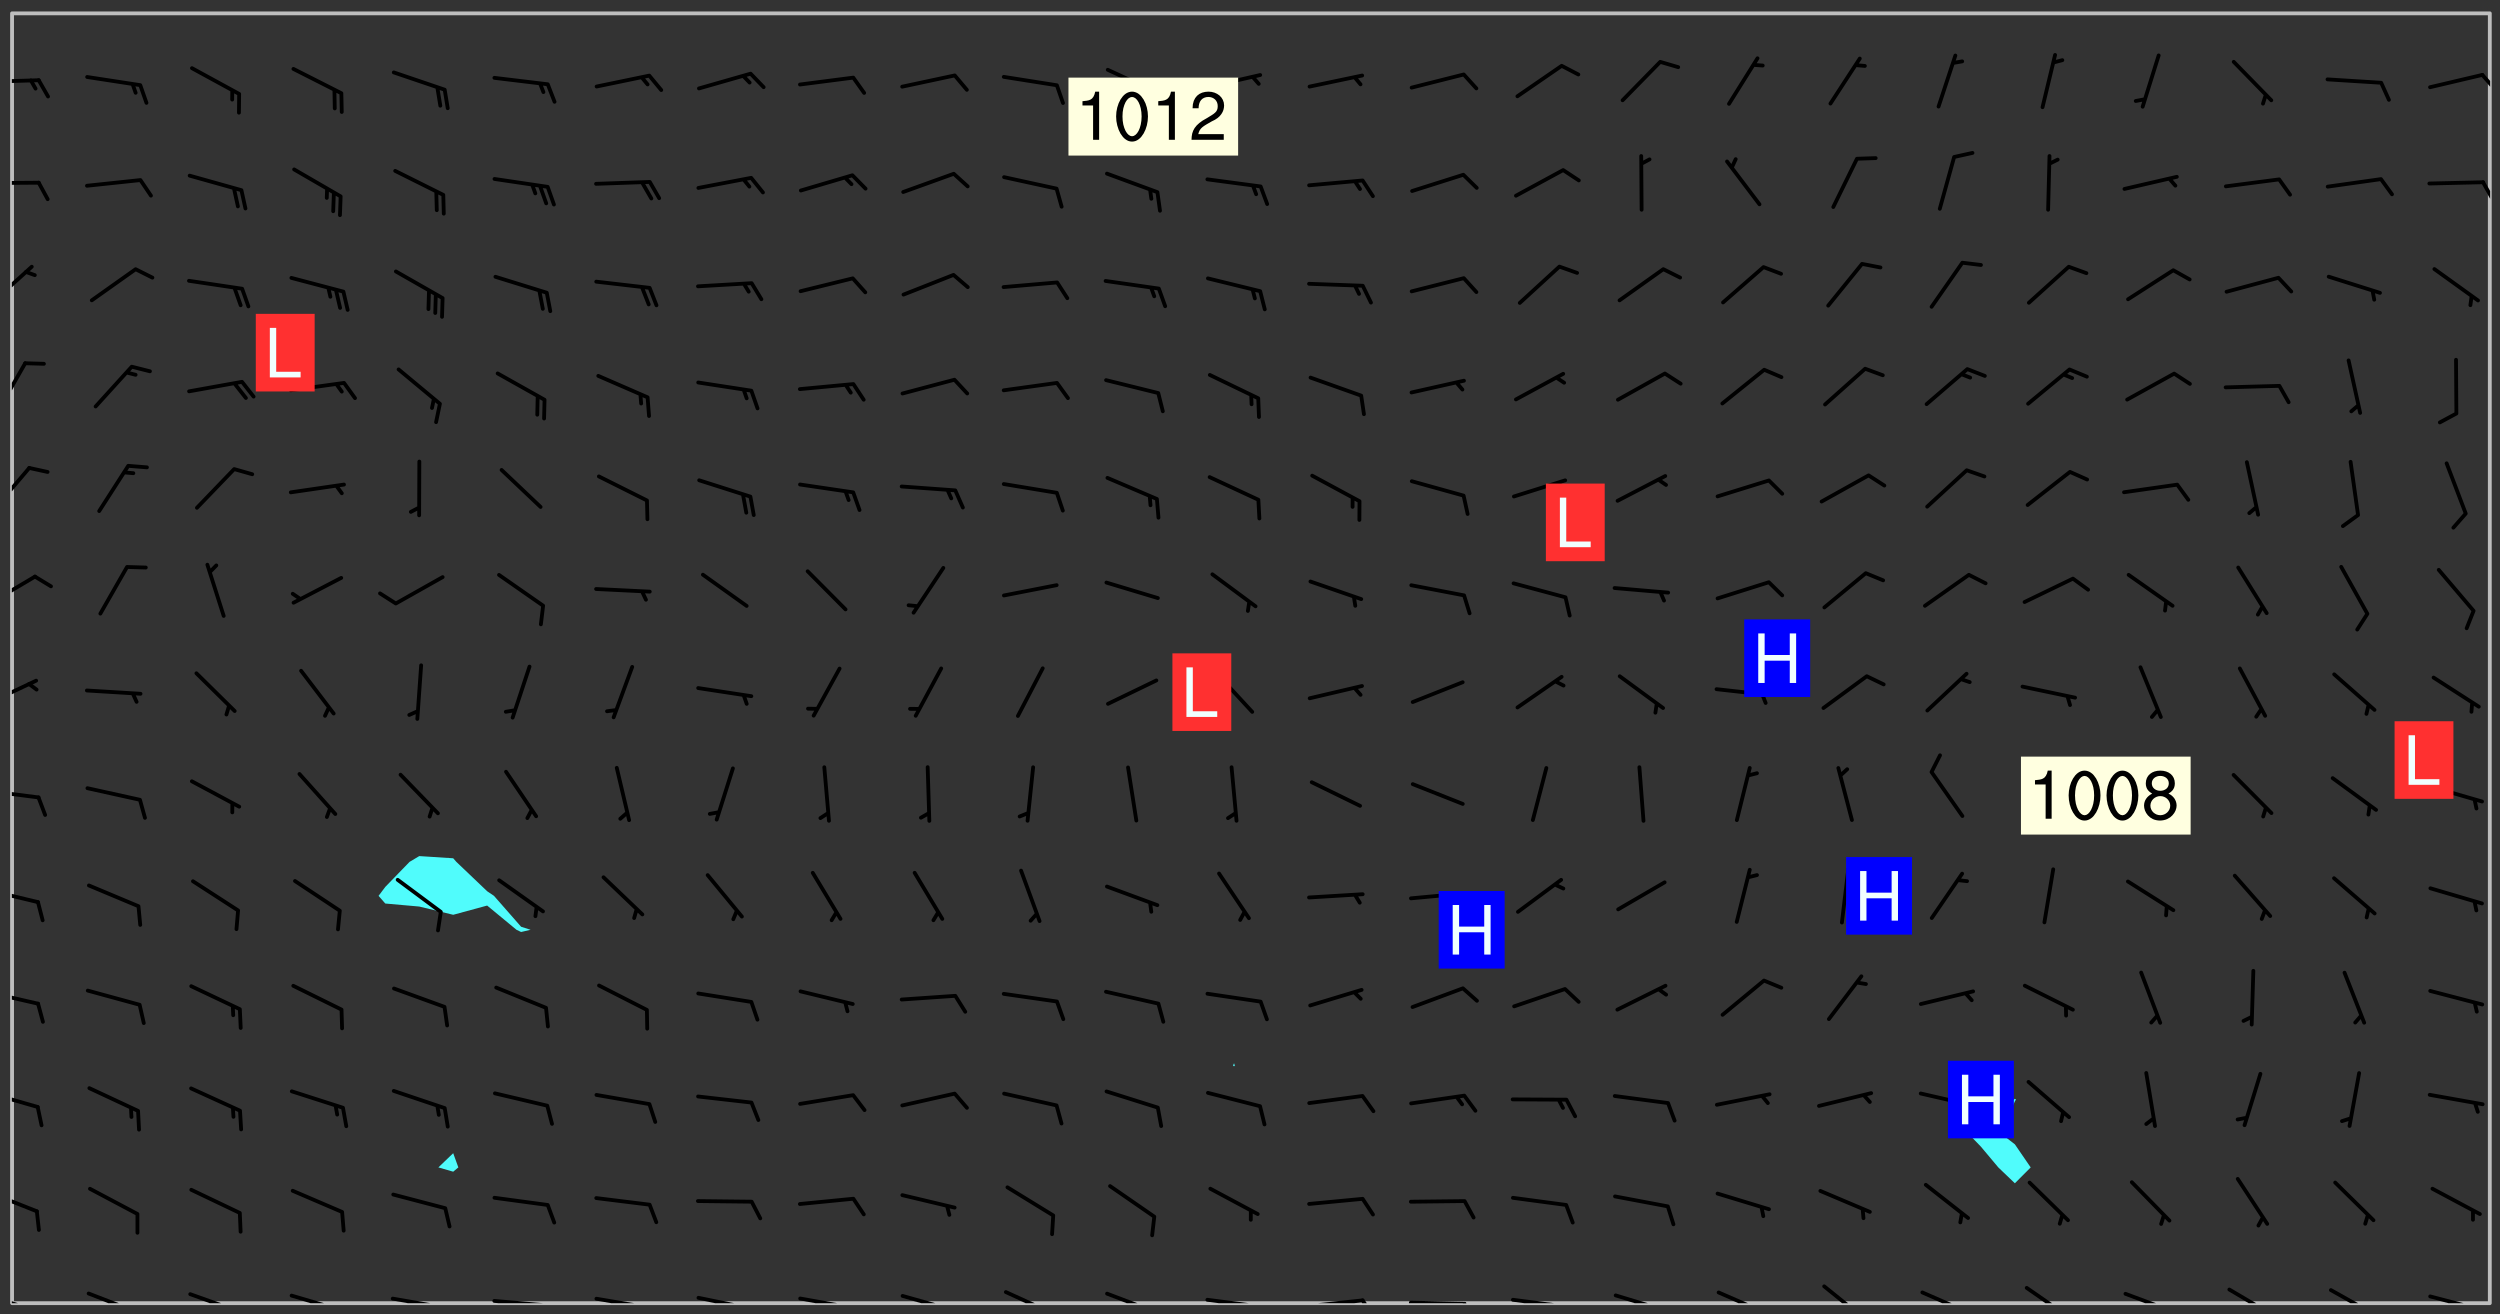 <svg xmlns="http://www.w3.org/2000/svg" role="img" xmlns:xlink="http://www.w3.org/1999/xlink" viewBox="142.45 309.95 326.84 171.84"><rect x="142.45" y="309.95" width="326.84" height="171.84" fill="#333333" stroke="none"/><defs><clipPath id="a"><path d="M144 311.672h1v168.656h-1zm0 0"/></clipPath><clipPath id="b"><path d="M144 311.672h324v168.656H144zm0 0"/></clipPath><clipPath id="c"><path d="M467 311.672h1v168.656h-1zm0 0"/></clipPath><clipPath id="d"><path d="M144 479h4v1.328h-4zm0 0"/></clipPath><clipPath id="e"><path d="M146 480h1v.328h-1zm0 0"/></clipPath><clipPath id="f"><path d="M153 478h8v2.328h-8zm0 0"/></clipPath><clipPath id="g"><path d="M159 480h2v.328h-2zm0 0"/></clipPath><clipPath id="h"><path d="M167 478h8v2.328h-8zm0 0"/></clipPath><clipPath id="i"><path d="M180 479h8v1.328h-8zm0 0"/></clipPath><clipPath id="j"><path d="M193 479h8v1.328h-8zm0 0"/></clipPath><clipPath id="k"><path d="M200 480h2v.328h-2zm0 0"/></clipPath><clipPath id="l"><path d="M206 479h9v1.328h-9zm0 0"/></clipPath><clipPath id="m"><path d="M213 480h3v.328h-3zm0 0"/></clipPath><clipPath id="n"><path d="M220 479h8v1.328h-8zm0 0"/></clipPath><clipPath id="o"><path d="M227 480h2v.328h-2zm0 0"/></clipPath><clipPath id="p"><path d="M233 479h8v1.328h-8zm0 0"/></clipPath><clipPath id="q"><path d="M240 480h2v.328h-2zm0 0"/></clipPath><clipPath id="r"><path d="M246 479h9v1.328h-9zm0 0"/></clipPath><clipPath id="s"><path d="M252 480h2v.328h-2zm0 0"/></clipPath><clipPath id="t"><path d="M260 479h8v1.328h-8zm0 0"/></clipPath><clipPath id="u"><path d="M265 480h2v.328h-2zm0 0"/></clipPath><clipPath id="v"><path d="M273 478h8v2.328h-8zm0 0"/></clipPath><clipPath id="w"><path d="M286 478h8v2.328h-8zm0 0"/></clipPath><clipPath id="x"><path d="M292 480h2v.328h-2zm0 0"/></clipPath><clipPath id="y"><path d="M300 479h8v1.328h-8zm0 0"/></clipPath><clipPath id="z"><path d="M307 480h2v.328h-2zm0 0"/></clipPath><clipPath id="A"><path d="M313 479h8v1.328h-8zm0 0"/></clipPath><clipPath id="B"><path d="M320 479h3v1.328h-3zm0 0"/></clipPath><clipPath id="C"><path d="M326 480h9v.328h-9zm0 0"/></clipPath><clipPath id="D"><path d="M333 480h3v.328h-3zm0 0"/></clipPath><clipPath id="E"><path d="M339 479h9v1.328h-9zm0 0"/></clipPath><clipPath id="F"><path d="M346 480h3v.328h-3zm0 0"/></clipPath><clipPath id="G"><path d="M353 479h8v1.328h-8zm0 0"/></clipPath><clipPath id="H"><path d="M366 478h8v2.328h-8zm0 0"/></clipPath><clipPath id="I"><path d="M380 477h7v3.328h-7zm0 0"/></clipPath><clipPath id="J"><path d="M393 478h8v2.328h-8zm0 0"/></clipPath><clipPath id="K"><path d="M407 478h7v2.328h-7zm0 0"/></clipPath><clipPath id="L"><path d="M420 478h8v2.328h-8zm0 0"/></clipPath><clipPath id="M"><path d="M425 480h2v.328h-2zm0 0"/></clipPath><clipPath id="N"><path d="M433 478h8v2.328h-8zm0 0"/></clipPath><clipPath id="O"><path d="M446 478h8v2.328h-8zm0 0"/></clipPath><clipPath id="P"><path d="M459 479h9v1.328h-9zm0 0"/></clipPath><clipPath id="Q"><path d="M465 480h2v.328h-2zm0 0"/></clipPath><clipPath id="R"><path d="M144 465h4v4h-4zm0 0"/></clipPath><clipPath id="S"><path d="M144 452h4v3h-4zm0 0"/></clipPath><clipPath id="T"><path d="M144 439h4v3h-4zm0 0"/></clipPath><clipPath id="U"><path d="M144 425h4v4h-4zm0 0"/></clipPath><clipPath id="V"><path d="M144 413h4v2h-4zm0 0"/></clipPath><clipPath id="W"><path d="M144 398h4v5h-4zm0 0"/></clipPath><clipPath id="X"><path d="M144 385h4v5h-4zm0 0"/></clipPath><clipPath id="Y"><path d="M144 370h3v7h-3zm0 0"/></clipPath><clipPath id="Z"><path d="M144 357h2v7h-2zm0 0"/></clipPath><clipPath id="aa"><path d="M144 344h3v6h-3zm0 0"/></clipPath><clipPath id="ab"><path d="M144 333h4v2h-4zm0 0"/></clipPath><clipPath id="ac"><path d="M466 333h2v4h-2zm0 0"/></clipPath><clipPath id="ad"><path d="M144 320h4v1h-4zm0 0"/></clipPath><clipPath id="ae"><path d="M466 319h2v3h-2zm0 0"/></clipPath><g id="af" clip-path="url(#clip1)"><path fill="#fff" fill-opacity="0" fill-rule="evenodd" d="M0 0h1000v1000H0zm0 0"/><path fill="#d3d3d3" fill-opacity="0" fill-rule="evenodd" d="M162.152 355.867l-.234.293.059.234.117.172.176.234.293.348.113.059.117-.172.059-.234.176-.176.465-.176h.699l.234.293.289.816.059.176.176.23.352.234.699.699.172.176.234.348.234.41.289.582.41.465.23.234.234.176.117.23.176.293.172 1.164v.234l.059.289.059.117.117.117.348.41.117.172.176.176.176.234.117.172.172.352.059.234.234.406.234-.059-.176.176-.059.93h-.582l-.234-.113-.348.113-.117.117-.059.293-.059.176-.117.172-.465.293-.059.234-.059.113v.645l.059.172v.41l.059.059v.406l.059.406.117.176.059.059.23.641-.059.293v.699l-.059.582v.234l-.059.23-.055.352v1.922l.055.117h.426l-.367.117-.023.352.891 1.168 1.742.539 1.34.359v.539l.09.809.535.715 1.52.27.891-.086.09 1.164.535.18 1.16-.18 2.055-.984 1.16-.363 1.879-.176 1.695-.18-.18.719-1.516.086-1.25.09-.805.27-1.074.809.27.719.535.898-.18.625-.266.809.266 1.078.625.898.805.18 1.25-.18-.266.723.098.504.055.293v.172l.059.293v.406l.176.117.352.117h.406l.293-.176.113-.117.059-.117.117-.23.059-.176.352-.465.23-.176.176-.059.176.059.059.176.117.988.055.469.059.172.117.234.176.059.816.059h.289l.117.234.059.406.059.352v1.105l.117.293.117.348.289.699.176.352.582.754.352.176.172.059.469.234.641.465.348.234.293.176.293.055.23.062.816.348.293.176.113.172.352.352.117.176.523.641v.289l.059.352v.348l.059.352.059.289.117.059.172.059h.176l.582.234.176.117.176.289.176.234.113.234.293.23.117.117v.41l.059.055.289.234.234.117.059.117.117.172.059.117.23.234.059.176.234.059.117.059-.117.113-.059.117v.117l-.117.293-.117.289v.582l.176.117.117.059.059.117.117.117.113.059.176.348.059.352.059.406v.176l-.059.176-.117.699v.172l.117.176.293.293h.406l.176.117.117.172.117.293v.234h-.527l-.23-.234h-.234l-.176.059-.059.699.059.348.117.176.176.41.117.23.289.469.176.055h.523l.234.059.758.641.059.293v.234l.059.059.23.348v.352l-.117.172v.293l.293.289.293.176.172.059.293.176.293.117.582.406.289.234.293.176.219.16.016.012.23.176.641.523.176.234.117.176.176.176.113.172v.641l.117.176.469.117.582.117.234.059.23.113.293.117.113.059.586.352.289.172.176.062.176.055.176.059.699.352.289.176.234.055.289.176.234.117.641.406.293.117.172.059.234.059.41.059.23.059.234.117.059.172-.41.176.469.059.059.293.113.234.176.055.234.059.176.059.406.117.641.234.117.172.059.234v.176l-.059.117-.059.406.234.234.117.059.348.117.641.23.176.117.289.117.176.176.234.465.582 1.105.176.176.348.176.176.117.352.117 1.047.523.234.059.465.113.293.059.465.176.758.582.234.234.348.465.176.176.289.234.816.699.293.176.289.289.293.176.293.289.695.641.176.176.293.234.289.234.469.289.641.582.348.234.234.293.348.348.352.465.934.992.348.406.117.176.234.059.113.117.645.176.23.113.234.059.293.176.23.117.934.699.406.406.234.176.406.176.234.117.816.348.348.234.234.117.293.289.23.117.758.352.352.172.23.059.293.117.234.059.871.176h.816l.469.23.172.059.875.699.465.117.293.059.176.059.23.059.469.059.348.059.352.059.406.059h.293l.172.059v.23l.176.176h.293l.348.059.352.059.699.117h.641l.465-.234.293-.176.172-.117.41-.172.289-.176.934-.465.469-.293.523-.293.465-.172.465-.176 1.051-.465.289-.117.41-.117.289-.117.527-.176 1.516-.699.582-.348.289-.059.293-.059.348-.117.875-.23.352-.117h.113l.234-.059.875-.234.234-.059h.812l.352-.059.816-.117.172-.059.352-.055.293-.059.23-.059.816-.176.176-.059h.348l.234-.059.465-.117.758-.172.234-.059h.348l.41-.117.289-.059 1.285-.059h.289l.41-.059.23-.059h.176l.875-.117h.406l.41-.117h.348l.352-.113.871-.059h1.75l1.047.289.41.117.289.117.352.117.289.117 1.051.172.289.059h.293l.293.059.172.059.41.059.172.059.117.059h.117l.117.059.352.059h.113l.41.066 1.922.395 1.926.395 1.52.449 1.695.719 2.145.805 1.605-.719 1.43-.805 1.16-1.078 1.25-.449 3.035-.719 1.875-.359 2.145-1.348 2.234-1.254 2.5-1.258 1.695-.449 1.785-.18 1.16-.27.625.539 1.34-.27.715-.988.984-1.344.445-.18.805-.359 1.875-.539 1.785-.449 1.25-.27 1.16-.09 1.699-.09 1.961-.27 1.25-.09h.539l.625-.09h.891l2.145-.18 2.41-.18 2.59-.09 1.695.18 1.609.09 1.43.359 1.16.719 1.875.988 1.16 1.527.266.715.629.09.355.898.535.539.535 1.527 1.074.359h.535l-.805.535.09 1.707.715 2.695.891.805.895.988.715 1.258 1.785.539 1.52-.18.355 1.344 1.609-.805.98-.539.27.27.316-.215.219-.145.801.449.449-.359h.355l.535-.27.539-.719.535-.27.625-.988 1.16.449.84.371 1.395.617 1.695-.18h1.605l1.785.09.18-1.707.535-1.344.805.27.492.848.402.406-.09.539v.359l.715.449.711-.27h1.43l.359.988.445 1.258.715 1.344 1.25.629 1.695.629.715-.18.18-.539.98-.09.449.359.086 1.258-.266.629-.535.18v.539l.715.984.266.539.984.988.801 1.078-.266.359-.09.898-.625 2.332-.355 2.066-.09 1.793-.18.719-.09.539v1.438l-.98 1.883-.359 1.707-.535.898-.805 1.168-.266.539 2.055 1.254.086.359-.355.539-.09-.18v.809l.09 1.438-.445.715-1.074.094-.266.715.535.898.805.719 1.16.809 1.34.27.445.359-.355.449-1.789-.09-1.25-.449-.715-.719-.625-.09-.176 3.59-.188 1.309h89.359V311.703h-55.27v49.082l.762.125 3.289.543 2.023 2.836v2.754l2.352.332 2.348.332h4.051l-1.379 4.16-2.023.707-2.023.703-.543.344-2.594 1.617-.188.117-2.023-2.078-.73-2.742-2.672-2.078-1.375-3.5-.066-.082-1.957-2.672 2.75-1.418v-49.082H294.422v91.414l.117.031.133.012.074.074.105.047.09.059.086.059.09.059.297.297.059.09.031.117.027.117.016.137-.031.117-.059.09-.059.086-.043.105-.047.102-.027.121v.145l.176.27.148.148.074.086.074.074.043.105.062.09.059.086.043.105.059.09.047.102.043.105.059.086.117.18.074.074.062.086.059.09.043.105.059.09.059.086.062.09.059.09.043.102.117.18.074.074.059.086.074.074.09.059.105.047h.148l.133-.016.133.016.102-.047.074-.074.047-.102-.016-.133v-.148l-.047-.105-.027-.117-.047-.102-.027-.121-.043-.102-.062-.09-.043-.102-.043-.105-.031-.117-.016-.133-.012-.137.086-.059.059-.086.121-.031.043.105.016.133v.117l.059.102.059.09.09.059.148.148.059.09.043.105-.012.102.086.059.105.047.086.059.09.059.074.074-.117.027-.105.047-.086.059-.074.074-.059.09-.062.086-.027.121-.047.102-.043.105-.031.117-.012.133-.016.133v.148l.027.117.047.105.043.102.059.09.074.074.09.059.074.074.09.059.059.09.043.105.047.102.117.031.133.016h.148l.117-.031.105.043.043.105.047.102.027.121L299.5 410l.027.117.031.121.027.117.105.043.102.047.133-.016.148.148.062.086.074.074.07.074.09.062.105.043.102.043.117.031.137.016.117-.031.074-.074.027-.117-.012-.133-.031-.121-.027-.117.043-.105h.117l.09.062.117.027h.148l.133.016h.148l.133.016.133-.016h.148l.133-.016.133-.012.137.012.117-.027.133-.016.191-.059-.059.176-.016.133-.027.121-.016.133-.059.086-.133.016-.105.047-.105.043-.117.031-.117.027-.266.031h-.148l-.133.016-.074.074.059.086.148.148.117.18.074.07.09.062.09.059.086.059.09.059.102.043.105.062.105.043.086.059.105.047.102.043.18.117.059.09-.043.102-.047.105.016.133.223.223.059.09.043.102.031.121.043.102.016.133.031.117.012.137.031.117.148.148.102.043.105.043.117.031.133.016.137.016h.117l.117-.031.09-.059.043-.105.047-.102.043-.105.031-.117.012-.133v-.148l-.012-.133-.016-.133-.031-.117-.043-.105-.047-.105-.043-.102-.043-.105-.016-.133.016-.133.027-.117.031-.117.027-.121.047-.102.09-.059.086-.062.074-.074.09-.059.223-.223.059-.086.074-.074.117-.18.059-.086v-.148l-.074-.074-.102-.047-.105-.043-.102-.043-.059-.09-.047-.105-.027-.117.09-.059.117-.031.102-.043.18-.117.148-.148.012-.133-.012-.105-.09-.059-.133.016h-.148l-.133.016-.133-.016-.121-.031-.086-.059-.074-.074-.059-.09-.062-.086-.117-.18-.059-.086.031-.121.086-.059.121-.031.059-.086v-.121l-.031-.117-.059-.09-.059-.086-.047-.105-.027-.117-.016-.133.059-.09.074-.074.09-.059.117-.18.074-.074.059-.086.148-.148.121-.031.133-.016.133.016.074.074.043.105.016.133-.031.117-.117.031-.133.012-.148.148-.043.105-.047.102-.027.121-.031.117v.148l.031.117.043.105.059.09.074.07.074.074.117.031.121.027.117-.027.133-.016h.117l.09.059.074.074.047.105.059.086.102.047.133.016.105.043.086.059-.012.105-.074.074-.18.117-.059.09-.09.059-.07.074-.074.074-.062.09-.027.117-.016.133.016.133-.016.133v.148l.016.133.027.117.031.121.074.074.09.059.086.059.09.059.117.031v.086l-.102.047-.09.059-.266.031-.117.027h-.148l-.105.043-.102.047-.059.09-.062.234-.012.133-.031.121-.016.133v.293l-.012.133.012.137.016.133.133.016.133.012.121.031.086.059.074.074.047.105.043.102.016.133v.445l-.016.133v.445l.031.266.027.117.016.133.031.117.086.211.031.266v.148l-.031.117-.027.117-.031.121-.027.117-.031.117-.031.121-.012.133-.016.133.09.059.117-.031.102.016.047.105-.031.266v.441l-.043.105-.047.105-.043.102-.043.105-.059.086-.031.121-.043.117-.031.117-.016.133.016.133.059.09.105.047.086.059.059.086-.012.137-.031.117-.043.102v.445l-.016.133v.148l-.031.117-.043.105-.027.117-.047.105-.043.102-.031.121-.027.117-.031.133-.031.117-.027.117-.043.105-.031.117-.031.121-.012.133-.016.133v.297l.027.117v.148l.047.398.027.117.059.09.121.031h.148l.133-.016.059.09v.117l-.059.09-.09.059-.102.043-.105.047-.09.059-.086.059-.137.016-.117-.031-.133-.016-.102.047-.062.086-.012.137-.016.133-.031.117-.027.117-.016.133-.031.121v.297l.016.133.031.117v.148l.012.133v.148l-.027.117-.047.102-.027.121-.031.117-.059.09-.074.074-.102.043-.105.047-.117.027-.121.031-.102-.047.059-.086.105-.047.027-.117.031-.117.027-.121.031-.117v-.148l.016-.133-.031-.117-.043-.105-.105.016-.074.074-.102.043-.09.062-.074.074-.043.102-.016.133-.031.117L304.25 426l-.031.117-.027.117-.031.121-.027.117-.031.117-.043.105-.09.059h-.09l-.117-.031-.031-.086.016-.137-.031-.117v-.148l-.012-.133v-.148l-.062-.234-.027-.121-.043-.102-.047-.105-.059-.086-.059-.09-.043-.105-.062-.086-.148-.148-.07-.074-.105-.047-.105-.043-.102-.043-.297-.297-.09-.074-.086-.059-.105-.043-.09-.062-.086-.059-.105-.043-.09-.059-.086-.062-.074-.07-.105-.047-.086-.059-.105-.043-.09-.062-.102-.043-.105-.043-.086-.059-.105-.047-.105-.043-.102-.047-.09-.059-.102-.043-.105-.043-.09-.062-.117-.027-.133-.016-.133.016H299.75l-.133.016-.117-.031-.09-.059-.074-.074-.09-.059-.102-.047h-.148l-.121-.027-.102-.043-.074-.074-.117-.18-.09-.059-.102-.043-.09-.062-.105-.043-.09-.059-.086-.059-.105-.047-.059-.086-.059-.09-.043-.105-.047-.102-.074-.074-.086-.059-.074-.074-.09-.059-.223-.223-.043-.105-.031-.266.105-.043h.145l.105.043.074.074.09.059.086.059.105.047.09.059.148.148.07.074.148.148.062.086.074.074.086.059.074.074.09.062.09.059.086.059.27.176.102.047.105.043.102.043.047-.074.059-.086.074-.074.07-.074.105.043.074.074.059.09.043.102.047.105.043.105.121.027.117-.027.074-.09.043-.105.059-.09.074-.074.105-.043.117-.027.133.012.09.059.148.148.059.09.043.105.047.102.043.105.043.102.105.047.105.043.133.016.086-.059.059-.09.074-.074.105-.043.117.027.105.047.102.043.105.043.102.047.18.117v.117l-.016.133.016.133.016.137.059.086.102.047.121.027.117.031h.148l.117-.031.059-.09.18-.117.059-.09.074-.074.059-.086.117-.18.18-.117.117.031.09.059.043.074-.016.133v.117l.09.059h.148l.133-.016.133-.012.266-.031.105-.043.117-.031.121-.027.074-.074.07-.074.062-.09-.016-.105-.047-.102-.102-.043-.105-.016-.117.027-.266.031h-.148l-.074-.074-.09-.059-.117-.031-.117-.027-.133-.016h-.148l-.133.016h-.297l-.105-.047-.148-.148-.043-.102-.059-.09.223-.223.086-.059.105-.043.117-.031.133-.016.133.016.137.016.102.043.133-.012.09-.062.102-.043.062-.09-.047-.102-.09-.059-.117-.031-.102-.043-.059-.09-.062-.09v-.117l.016-.133.105-.047.074-.07v-.121l-.09-.059-.031-.117.09-.059.074-.074.043-.105.059-.09.047-.102.016-.133v-.148l-.047-.105-.043-.102-.09-.059-.133-.016-.102-.043-.137-.016-.117-.031h-.445l-.133-.016-.133-.012-.133-.016-.117-.031h-.148l-.133-.016-.133-.012-.266-.031-.121-.043-.086-.059-.074-.074v-.148l.012-.133.105-.047.102-.043.133-.016h.152l.133-.016h.293l.121.031.102.043.09.059.234.062.121-.047.09-.059.102-.043.133-.016.105.043.102.047.133.012.121-.027h.145l.121-.031.117-.027.105-.047.074-.074.086-.059.148-.148.059-.086.047-.105.027-.117.016-.105-.102-.043-.09-.059-.117-.031-.105-.043-.09-.062-.074-.086-.074-.074-.102-.043-.105-.047-.102-.043-.059-.09-.047-.102-.086-.211-.062-.086-.059-.09-.074-.074-.086-.059h-.27l-.117.031-.09.059-.102.043-.133.016-.105-.016-.027-.117-.062-.09-.117-.031-.102-.043-.148-.148-.031-.117-.016-.105.074-.074.18-.117.117-.027.117-.031.137.016.102.043.105.043.102.047.105.043.117.031.133.016.117.027.133.016.105-.016.09-.059-.074-.074-.105-.043-.074-.074-.074-.09-.148-.148-.086-.059-.09-.059-.074-.074-.09-.059-.102-.047-.121-.027-.102-.047-.105-.043-.117-.031-.102-.043-.121-.031h-.148l-.117.031-.105.043-.086.062-.18.117-.086.059-.09.059-.105.047-.086.059-.105.043-.102.043-.105.047-.074.074-.059.09-.059.086-.047.105-.059.086-.074.074-.133-.012-.117-.031h-.117l-.074.074-.09.059-.074.074-.09.059-.086.059-.105.047-.102.043-.137.016-.102-.043-.148-.148-.105-.047h-.086l-.105.047-.102.043-.121.031-.117-.031-.074-.074v-.117l.031-.121.074-.07.059-.09.074-.074.117-.031.105-.043h.293l.133-.016.137-.016.102-.043.09-.059.102-.047.09-.059.133-.012.09.059.133.012.09-.059.086-.059.105-.043.09-.059.086-.062.09-.059.148-.148.059-.086.059-.09.105-.043.133-.016.117.027.121.031.059-.059.059-.09.031-.266.027-.117.105.012.133.016.102-.043.09-.059.059-.09.074-.074.059-.09.047-.102.012-.133-.012-.133-.047-.105-.148-.148-.059-.09-.059-.086-.043-.105v-.445l.016-.133v-.148l.012-.133-.059-.059-.09.059-.102-.043-.18-.117-.086-.059-.062-.09-.059-.09-.074-.074-.086-.059-.121.031-.102.012-.105.047-.086.059-.105.043-.148.148-.09.059-.086.059-.09.062-.105.043-.133.016v-.121l.105-.043.117-.031.074-.07.043-.105v-.148l-.027-.117-.148-.148-.133-.016h-.148l-.117.031-.105.043-.102.043-.09.062-.117.027-.074-.074.012-.133-.043-.102-.043-.105-.09-.059-.117.027-.121.031-.117.031-.102.043-.121.031-.102.043-.105.043-.09.059-.102.016v-.117l.016-.133-.059-.09-.074.043-.148.148-.059.09-.074.074-.047.105-.043.102-.074.074-.059.09-.074.074-.059.086-.074.074-.09.062-.074.07-.074.074-.102.016-.133.016-.105-.043v-.121l.148-.148.043-.102.059-.09.047-.102.043-.105.059-.09.031-.117.043-.102.031-.121.027-.117.047-.105.043-.102.043-.105.074-.07.09-.062.09-.059.102-.043h.297l.266-.031.105-.043-.074-.074-.117-.031-.105-.043-.09-.059-.102-.047-.09-.059-.102-.043-.105-.043-.09-.062-.086-.059-.105-.043-.102-.043-.121-.031-.117-.031-.102-.043L297.5 410.25l-.102-.043-.09-.059-.043-.105-.016-.133.102-.043.133-.016.137.016.133-.016.102-.043.059-.09.016-.105-.09-.059-.074-.074-.102-.043-.09-.059-.148-.148-.043-.105-.016-.133v-.293l-.059-.09-.09-.059-.074-.074-.043-.105-.031-.117-.059-.09-.074-.074-.117-.027-.074-.074-.09-.059-.09-.062-.086-.059-.074-.074-.059-.086-.047-.105-.086-.059-.148-.148-.195-.059-.133.016-.102.043-.074.074-.047.102-.043.105-.059.09-.059.086-.297.297-.09.059h-.086l-.062-.086-.043-.105.031-.117.059-.09.027-.117-.012-.133-.09-.062-.105.047-.117.027-.117.031-.27.176-.102.047-.117.027-.105.047-.09.059-.102.043-.059-.086-.047-.105.016-.133.047-.105.07-.074.074-.07.059-.09v-.148l-.043-.105h-.238l-.102.047-.031.117-.027.117-.031.121-.074.043-.133.016-.074-.047-.043-.102-.043-.105-.047-.102-.043-.105-.121.031-.102.043-.133.016-.117.031-.105.043-.09.059-.102.047-.121.027-.133.016-.102-.043-.059-.09-.047-.105-.043-.102-.043-.105v-.117l.059-.09.086-.059.18-.117.102-.047.105-.043.105-.059.102-.043.09-.062.102-.043.105-.059.102-.047.09-.059.105-.043.102-.043.09-.062.102-.043.137-.016.117.031.102.043.121.031.102.043.105.047.102.043.105.043.102.047.105.043.102.043.105.047.086.059.105.043.117.031.105.043.102.047.09.059.105.043.102.043.105.047.117.027.102.047.121.027h.148l.086-.059.016-.102.059-.09-.027-.117-.074-.074-.117-.18-.074-.074-.09-.074-.18-.117-.086-.059-.105-.043-.102-.047-.27-.176-.059-.09-.074-.074-.059-.09-.043-.102-.031-.117-.016-.137v-.562l-.012-.133-.016-.133-.031-.117-.016-.133-.012-.133-.031-.121-.223-.223-.059-.086-.016-.105.031-.117.133-.016v-91.414H172.992v1.453l-.059.234-.352 1.051-.172.523-.117.348-.176.41-.117.172-.234.293-.23.059h-.352l-.117.059-.23.406v.293l.117.176.23.23.117.234.641.758.293.465.176.234.23.352.234.348.641.816.176.465.172.41.117.695.176.469.117 1.398.059.465v.875l.117 1.047v4.781l-.059.465-.352 1.281-.176.523-.113.41-.352.93L172.934 336l-.234.582-.117.176-.172.348-.176.406-.352.816-.059.293-.113.293-.117.289-.059.176-.117.875-.059.406-.059.117-.059.176-.059.172-.23.527-.117.172v.234l-.117.234-.059.172-.176.586v.289l-.059.176v.293l-.059.113-.059.527v.172l-.055.234v2.621l-.176.816-.117.176-.176.234-.117.172-.113.234-.586.934-.23.289-.293.465-.176.234-.289.352-.352.699-.113.23-.176.41-.176.23-.406.527-.816.699-.293.172-.289.234-.176.117-.176.176-.523.406-.527.176-.172.176-.234.055-.641.176h-.758m12.211 31.023l-1.074.449.359.895 1.25-.715.445-.539-.98-.09"/><path fill="#d3d3d3" fill-opacity="0" fill-rule="evenodd" d="M201.508 416.598h-.895l.449.629.98.359.805-.09.445-.988-.176.09-.715-.355-.895.355m154.621 59.07l-.059-.523v-.293l.113-.293.059-.23.469-.469h.113l.117-.113.117-.059h.176l.234-.059h.348l.234.059.117.059.23.172.059.176.117.582v.293l-.117.176-.172.289-.176.176-.527.523-.23.234-.117.059h-.176l-.117-.059-.406-.293-.176-.117-.117-.059-.059-.113-.055-.117m6.641-10.957l-.059-.172v-1.109l.059-.172.176-.059.172-.059h.176l.234-.059.117.059.059.699-.059.172-.117.176-.117.059-.234.523-.113.059h-.234l-.059-.117m9.613-14.391l-.117-.176v-.699l.293-.875.117-.172.176-.352.113-.23.117-.293.352-.758.117-.23.172-.234h.176l.117-.059h.641l.117.059.234.234.172.113.352.293.117.117.113.176v.113l.117.059.117.117v.699l-.059.176v.23l-.059.176-.348 1.051-.117.23-.117.234-.117.059-.23.234-.641.289h-.875l-.41-.117-.641-.465"/><path fill="none" stroke="#bebebe" stroke-linecap="round" stroke-linejoin="round" stroke-miterlimit="10" stroke-width=".5" d="M467.957 311.695H144.027v168.625h323.93v-168.625"/><g clip-path="url(#a)"><path fill="#fff" fill-opacity="0" fill-rule="evenodd" d="M144 475.891v4.438h.004H144V311.672h.004H144v164.219"/></g><g clip-path="url(#b)"><path fill="#fff" fill-opacity="0" fill-rule="evenodd" d="M144.004 480.328V311.672h53.258v110.199l-1.27.758-3.172 3.273-.879 1.168.879 1.004 4.441.395 4.438 1.078v31.168l-1.938 1.859 1.938.559.672-.559-.672-1.859v-31.168l4.438-1.207 3.836 3.168.602.289 1.242-.289-1.242-.398-3.543-4.039-.895-.605-4.023-3.836-.414-.473-4.438-.285V311.672h106.52v137.285l-.125.305.125.102.102-.102-.102-.305V311.672h102.082v141.926l-.102.102-4.336 2.785-1.668 1.652 1.668 1.727 2.273 2.711 2.164 2.074 2.07-2.074-2.07-3.02-1.832-1.418 1.832-4.203.141-.234-.141-.102V311.672h62.133v168.656H144.004"/></g><path fill="#50fcfc" fill-rule="evenodd" d="M192.82 428.074l-.879-1.004.879-1.168 3.172-3.273 1.27-.758 4.438.285.414.473 4.023 3.836.895.605 3.543 4.039 1.242.398-1.242.289-.602-.289-3.836-3.168-4.438 1.207-4.438-1.078-4.441-.395m8.879 35.059l-1.938-.559 1.938-1.859.672 1.859-.672.559m102.082-13.77l-.125-.102.125-.305.102.305-.102.102m97.645 10.5l-1.668-1.727 1.668-1.652 4.336-2.785.102-.102.141.102-.141.234-1.832 4.203 1.832 1.418 2.07 3.02-2.07 2.074-2.164-2.074-2.273-2.711"/><g clip-path="url(#c)"><path fill="#fff" fill-opacity="0" fill-rule="evenodd" d="M467.996 480.328H468V311.672h-.004H468v168.656h-.004"/></g><g clip-path="url(#d)"><path fill="none" stroke="#000" stroke-linecap="round" stroke-linejoin="round" stroke-miterlimit="10" stroke-width=".5" d="M147.344 481.406l-6.688-2.156"/></g><g clip-path="url(#e)"><path fill="none" stroke="#000" stroke-linecap="round" stroke-linejoin="round" stroke-miterlimit="10" stroke-width=".5" d="M146.371 481.094l.215 1.207"/></g><g clip-path="url(#f)"><path fill="none" stroke="#000" stroke-linecap="round" stroke-linejoin="round" stroke-miterlimit="10" stroke-width=".5" d="M160.59 481.598l-6.551-2.539"/></g><g clip-path="url(#g)"><path fill="none" stroke="#000" stroke-linecap="round" stroke-linejoin="round" stroke-miterlimit="10" stroke-width=".5" d="M159.637 481.227l.148 1.219"/></g><g clip-path="url(#h)"><path fill="none" stroke="#000" stroke-linecap="round" stroke-linejoin="round" stroke-miterlimit="10" stroke-width=".5" d="M173.938 481.512l-6.617-2.367"/></g><g clip-path="url(#i)"><path fill="none" stroke="#000" stroke-linecap="round" stroke-linejoin="round" stroke-miterlimit="10" stroke-width=".5" d="M187.316 481.324l-6.742-1.992"/></g><g clip-path="url(#j)"><path fill="none" stroke="#000" stroke-linecap="round" stroke-linejoin="round" stroke-miterlimit="10" stroke-width=".5" d="M200.723 480.93l-6.926-1.203"/></g><g clip-path="url(#k)"><path fill="none" stroke="#000" stroke-linecap="round" stroke-linejoin="round" stroke-miterlimit="10" stroke-width=".5" d="M200.723 480.93l.766 2.332"/></g><g clip-path="url(#l)"><path fill="none" stroke="#000" stroke-linecap="round" stroke-linejoin="round" stroke-miterlimit="10" stroke-width=".5" d="M214.074 480.629l-7-.602"/></g><g clip-path="url(#m)"><path fill="none" stroke="#000" stroke-linecap="round" stroke-linejoin="round" stroke-miterlimit="10" stroke-width=".5" d="M214.074 480.629l.965 2.258"/></g><g clip-path="url(#n)"><path fill="none" stroke="#000" stroke-linecap="round" stroke-linejoin="round" stroke-miterlimit="10" stroke-width=".5" d="M227.355 480.914l-6.93-1.172"/></g><g clip-path="url(#o)"><path fill="none" stroke="#000" stroke-linecap="round" stroke-linejoin="round" stroke-miterlimit="10" stroke-width=".5" d="M227.355 480.914l.773 2.328"/></g><g clip-path="url(#p)"><path fill="none" stroke="#000" stroke-linecap="round" stroke-linejoin="round" stroke-miterlimit="10" stroke-width=".5" d="M240.648 481.035l-6.883-1.414"/></g><g clip-path="url(#q)"><path fill="none" stroke="#000" stroke-linecap="round" stroke-linejoin="round" stroke-miterlimit="10" stroke-width=".5" d="M240.648 481.035l.691 2.355"/></g><g clip-path="url(#r)"><path fill="none" stroke="#000" stroke-linecap="round" stroke-linejoin="round" stroke-miterlimit="10" stroke-width=".5" d="M253.98 480.949l-6.918-1.238"/></g><g clip-path="url(#s)"><path fill="none" stroke="#000" stroke-linecap="round" stroke-linejoin="round" stroke-miterlimit="10" stroke-width=".5" d="M252.973 480.77l.375 1.168"/></g><g clip-path="url(#t)"><path fill="none" stroke="#000" stroke-linecap="round" stroke-linejoin="round" stroke-miterlimit="10" stroke-width=".5" d="M267.215 481.285l-6.762-1.91"/></g><g clip-path="url(#u)"><path fill="none" stroke="#000" stroke-linecap="round" stroke-linejoin="round" stroke-miterlimit="10" stroke-width=".5" d="M266.234 481.008l.258 1.199"/></g><g clip-path="url(#v)"><path fill="none" stroke="#000" stroke-linecap="round" stroke-linejoin="round" stroke-miterlimit="10" stroke-width=".5" d="M280.348 481.789l-6.395-2.918"/></g><g clip-path="url(#w)"><path fill="none" stroke="#000" stroke-linecap="round" stroke-linejoin="round" stroke-miterlimit="10" stroke-width=".5" d="M293.75 481.578l-6.566-2.5"/></g><g clip-path="url(#x)"><path fill="none" stroke="#000" stroke-linecap="round" stroke-linejoin="round" stroke-miterlimit="10" stroke-width=".5" d="M292.793 481.215l.152 1.219"/></g><g clip-path="url(#y)"><path fill="none" stroke="#000" stroke-linecap="round" stroke-linejoin="round" stroke-miterlimit="10" stroke-width=".5" d="M307.266 480.777l-6.969-.898"/></g><g clip-path="url(#z)"><path fill="none" stroke="#000" stroke-linecap="round" stroke-linejoin="round" stroke-miterlimit="10" stroke-width=".5" d="M307.266 480.777l.867 2.297"/></g><g clip-path="url(#A)"><path fill="none" stroke="#000" stroke-linecap="round" stroke-linejoin="round" stroke-miterlimit="10" stroke-width=".5" d="M320.59 479.957l-6.988.742"/></g><g clip-path="url(#B)"><path fill="none" stroke="#000" stroke-linecap="round" stroke-linejoin="round" stroke-miterlimit="10" stroke-width=".5" d="M320.59 479.957l1.375 2.031"/></g><g clip-path="url(#C)"><path fill="none" stroke="#000" stroke-linecap="round" stroke-linejoin="round" stroke-miterlimit="10" stroke-width=".5" d="M333.922 480.41l-7.023-.16"/></g><g clip-path="url(#D)"><path fill="none" stroke="#000" stroke-linecap="round" stroke-linejoin="round" stroke-miterlimit="10" stroke-width=".5" d="M333.922 480.41l1.105 2.191"/></g><g clip-path="url(#E)"><path fill="none" stroke="#000" stroke-linecap="round" stroke-linejoin="round" stroke-miterlimit="10" stroke-width=".5" d="M347.211 480.781l-6.969-.902"/></g><g clip-path="url(#F)"><path fill="none" stroke="#000" stroke-linecap="round" stroke-linejoin="round" stroke-miterlimit="10" stroke-width=".5" d="M347.211 480.781l.863 2.293"/></g><g clip-path="url(#G)"><path fill="none" stroke="#000" stroke-linecap="round" stroke-linejoin="round" stroke-miterlimit="10" stroke-width=".5" d="M360.402 481.352l-6.723-2.047"/></g><g clip-path="url(#H)"><path fill="none" stroke="#000" stroke-linecap="round" stroke-linejoin="round" stroke-miterlimit="10" stroke-width=".5" d="M373.574 481.734l-6.438-2.812"/></g><g clip-path="url(#I)"><path fill="none" stroke="#000" stroke-linecap="round" stroke-linejoin="round" stroke-miterlimit="10" stroke-width=".5" d="M386.402 482.539l-5.465-4.418"/></g><g clip-path="url(#J)"><path fill="none" stroke="#000" stroke-linecap="round" stroke-linejoin="round" stroke-miterlimit="10" stroke-width=".5" d="M400.203 481.738l-6.434-2.82"/></g><g clip-path="url(#K)"><path fill="none" stroke="#000" stroke-linecap="round" stroke-linejoin="round" stroke-miterlimit="10" stroke-width=".5" d="M413.188 482.332l-5.773-4.008"/></g><g clip-path="url(#L)"><path fill="none" stroke="#000" stroke-linecap="round" stroke-linejoin="round" stroke-miterlimit="10" stroke-width=".5" d="M426.906 481.559l-6.582-2.461"/></g><g clip-path="url(#M)"><path fill="none" stroke="#000" stroke-linecap="round" stroke-linejoin="round" stroke-miterlimit="10" stroke-width=".5" d="M425.949 481.203l.16 1.215"/></g><g clip-path="url(#N)"><path fill="none" stroke="#000" stroke-linecap="round" stroke-linejoin="round" stroke-miterlimit="10" stroke-width=".5" d="M439.957 482.117l-6.051-3.578"/></g><g clip-path="url(#O)"><path fill="none" stroke="#000" stroke-linecap="round" stroke-linejoin="round" stroke-miterlimit="10" stroke-width=".5" d="M453.309 482.051l-6.125-3.441"/></g><g clip-path="url(#P)"><path fill="none" stroke="#000" stroke-linecap="round" stroke-linejoin="round" stroke-miterlimit="10" stroke-width=".5" d="M466.961 481.219l-6.797-1.781"/></g><g clip-path="url(#Q)"><path fill="none" stroke="#000" stroke-linecap="round" stroke-linejoin="round" stroke-miterlimit="10" stroke-width=".5" d="M465.973 480.961l.281 1.195"/></g><g clip-path="url(#R)"><path fill="none" stroke="#000" stroke-linecap="round" stroke-linejoin="round" stroke-miterlimit="10" stroke-width=".5" d="M147.266 468.312l-6.531-2.598"/></g><path fill="none" stroke="#000" stroke-linecap="round" stroke-linejoin="round" stroke-miterlimit="10" stroke-width=".5" d="M147.266 468.312l.27 2.438m12.883-2.09l-6.207-3.293m6.207 3.293v2.457m13.383-2.59L167.461 465.5m6.34 3.027l.105 2.453m13.27-2.582l-6.461-2.77m6.461 2.77l.203 2.445m13.281-2.938l-6.797-1.785m6.797 1.785l.562 2.391m12.836-2.812l-6.965-.941m6.965.941l.852 2.301m12.469-2.34l-6.977-.863m6.977.863l.875 2.293m12.465-2.684l-7.027-.082m7.027.082l1.125 2.18m12.172-2.566l-6.992.691m6.992-.691l1.363 2.043m11.875-.883l-6.836-1.629m5.84 1.391l.309 1.188m13.578.074l-5.988-3.676m5.988 3.676l-.152 2.449m13.363-2.289l-5.781-3.996m5.781 3.996l-.281 2.438m13.805-2.777l-6.195-3.316m5.293 2.836l-.004 1.227m14.621-2.738l-6.996.668m6.996-.668l1.352 2.051m11.98-1.758l-7.027.082m7.027-.082l1.176 2.152m12.105-1.645l-6.965-.934m6.965.934l.855 2.301m12.43-2.117l-6.902-1.301m6.902 1.301l.734 2.344m12.492-1.973l-6.723-2.043m5.742 1.746l.238 1.203m13.93-.559l-6.469-2.738m5.527 2.34l.109 1.223m13.676-.023l-5.527-4.34m4.723 3.707l-.215 1.207m14.082-.285l-5.023-4.918m4.293 4.203l-.348 1.176m14.34-.41l-4.918-5.02m4.203 4.289l-.371 1.168m13.871-.008l-3.855-5.879m3.293 5.023l-.59 1.074m15.043-.695l-5.008-4.926m4.281 4.211l-.352 1.176m14.988-1.27l-6.199-3.309m5.297 2.828v1.227"/><g clip-path="url(#S)"><path fill="none" stroke="#000" stroke-linecap="round" stroke-linejoin="round" stroke-miterlimit="10" stroke-width=".5" d="M147.375 454.672l-6.75-1.945"/></g><path fill="none" stroke="#000" stroke-linecap="round" stroke-linejoin="round" stroke-miterlimit="10" stroke-width=".5" d="M147.375 454.672l.508 2.398M160.5 455.184l-6.367-2.973m6.367 2.973l.125 2.453m-1.055-2.883l.066 1.223m14.191-.82l-6.395-2.914m6.395 2.914l.148 2.449m-1.078-2.871l.074 1.223m14.316-1.184l-6.688-2.148m6.688 2.148l.434 2.414m-1.406-2.727l.219 1.207m14.055-.848l-6.66-2.246m6.66 2.246l.398 2.422m-1.367-2.746l.199 1.207m14.176-1.199l-6.84-1.613m6.84 1.613l.621 2.375m12.734-2.582l-6.922-1.199m6.922 1.199l.766 2.332m12.578-2.535l-6.98-.793m6.98.793l.902 2.285m12.391-3.25l-6.934 1.141m6.934-1.141l1.488 1.953m11.785-2.156l-6.852 1.547m6.852-1.547l1.602 1.859m11.715-.316l-6.855-1.543m6.855 1.543l.648 2.367m12.59-2.082l-6.703-2.113m6.703 2.113l.445 2.414m12.922-2.598l-6.809-1.742m6.809 1.742l.582 2.383m12.812-3.719l-6.965.93m6.965-.93l1.43 1.992m11.879-2.035l-6.953 1.016m6.953-1.016l1.453 1.977m-2.465-1.828l.727.988m13.637-.609l-7.027-.039m7.027.039l1.141 2.172m-2.16-2.18l.57 1.086m13.734-.637l-6.965-.922m6.965.922l.859 2.297m12.418-3.445l-6.891 1.371m5.891-1.172l.773.953m13.508-1.301l-6.824 1.672m5.832-1.43l.816.914m13.504.465l-6.848-1.574m5.852 1.348l.32 1.184m13.219.562l-5.305-4.609m4.535 3.938l-.277 1.195m12.281.637l-1.145-6.934m.98 5.926l-.977.746m12.848.152l2.074-6.715m-1.773 5.738l-1.203.23m14.629.848l1.254-6.914m-1.074 5.906l-1.168.375m18.387-2.207l-6.918-1.234m5.914 1.055l.375 1.168"/><g clip-path="url(#T)"><path fill="none" stroke="#000" stroke-linecap="round" stroke-linejoin="round" stroke-miterlimit="10" stroke-width=".5" d="M147.426 441.168l-6.852-1.57"/></g><path fill="none" stroke="#000" stroke-linecap="round" stroke-linejoin="round" stroke-miterlimit="10" stroke-width=".5" d="M147.426 441.168l.637 2.371m12.641-2.23l-6.777-1.852m6.777 1.852l.543 2.395m12.559-1.816l-6.352-3.008m6.352 3.008l.113 2.453m-1.035-2.891l.055 1.227m14.16-.738l-6.305-3.109m6.305 3.109l.074 2.453m13.391-2.809l-6.605-2.398m6.605 2.398l.344 2.43m12.926-2.305l-6.512-2.645m6.512 2.645l.25 2.441m12.938-2.168l-6.258-3.191m6.258 3.191l.043 2.453m13.613-3.496l-6.941-1.105m6.941 1.105l.797 2.32m12.461-2.047l-6.828-1.656m5.836 1.418l.305 1.188m14.094-2.02l-7.008.484m7.008-.484l1.301 2.082m11.988-1.34l-6.957-1m6.957 1l.832 2.309m12.43-2.031l-6.852-1.555m6.852 1.555l.645 2.371m12.723-2.633l-6.953-1.031m6.953 1.031l.82 2.312m12.379-3.848l-6.723 2.039m5.746-1.742l.863.867m13.359-1.367l-6.586 2.445m6.586-2.445l1.836 1.629m11.512-1.539l-6.652 2.266m6.652-2.266l1.789 1.68m11.348-2.109l-6.293 3.129m5.379-2.676l.996.715m12.793-1.844l-5.414 4.477m5.414-4.477l2.27.938m10.465-1.496l-4.25 5.594m3.633-4.781l1.211.199m14.012.957l-6.832 1.656m5.836-1.414l.816.918m13.223 1.238l-6.285-3.141m5.371 2.684l.027 1.227m12.305.945l-2.492-6.57m2.129 5.617l-.809.922m13.133.258l.215-7.023m-.184 6.004l-1.102.543m15.777.234l-2.57-6.539m2.195 5.59l-.797.93m16.602-2.363l-6.797-1.773m5.809 1.516l.281 1.195"/><g clip-path="url(#U)"><path fill="none" stroke="#000" stroke-linecap="round" stroke-linejoin="round" stroke-miterlimit="10" stroke-width=".5" d="M147.414 427.891l-6.828-1.645"/></g><path fill="none" stroke="#000" stroke-linecap="round" stroke-linejoin="round" stroke-miterlimit="10" stroke-width=".5" d="M147.414 427.891l.613 2.375m12.527-1.84l-6.48-2.715m6.48 2.715l.23 2.441m12.793-1.891l-5.898-3.816m5.898 3.816l-.211 2.445m13.508-2.41l-5.859-3.883m5.859 3.883l-.238 2.441m13.441-2.289l-5.637-4.191m5.637 4.191l-.367 2.426m13.73-2.488l-5.73-4.066m4.895 3.477l-.156 1.215m13.98-.23l-5.078-4.855m4.34 4.148l-.336 1.184m14.086-.195l-4.473-5.418m3.82 4.633l-.469 1.133m14.016-.047l-3.629-6.02m3.102 5.145l-.633 1.051m14.469-.172l-3.617-6.027m3.09 5.148l-.633 1.051m13.875.113l-2.418-6.598m2.066 5.637l-.816.914m16.57-2.035l-6.594-2.434m5.637 2.078l.164 1.219m12.766.84l-3.91-5.84m3.344 4.988l-.582 1.082m16.016-3.363l-7.012.426m5.992-.363l.641 1.043m13.688-1.219l-6.996.652m5.977-.559l.676 1.023m12.98-2.883l-5.645 4.184m4.824-3.574l1.109.527m13.242-.812l-6.074 3.535m17.203-5.176l-1.703 6.816m1.457-5.824l1.191-.297m11.938-.777l-.836 6.98m.836-6.98l2.289-.883m12.594 1.473L395 429.969m3.395-4.957l1.219.137m10.113 5.387l1.152-6.934m15.707 5.344l-5.941-3.754m5.078 3.207l-.09 1.223m13.617.086l-4.637-5.277m3.961 4.512l-.434 1.148m14.762-.719l-5.309-4.605m4.535 3.934l-.273 1.195m15.078-1.832l-6.742-1.984m5.762 1.695l.246 1.199"/><g clip-path="url(#V)"><path fill="none" stroke="#000" stroke-linecap="round" stroke-linejoin="round" stroke-miterlimit="10" stroke-width=".5" d="M147.484 414.203l-6.969-.898"/></g><path fill="none" stroke="#000" stroke-linecap="round" stroke-linejoin="round" stroke-miterlimit="10" stroke-width=".5" d="M147.484 414.203l.867 2.293m12.395-1.984l-6.863-1.516m6.863 1.516l.656 2.363m12.324-1.461l-6.191-3.32m5.289 2.836l-.004 1.227m13.469.215l-4.688-5.234m4.008 4.473l-.426 1.152m14.52-.484l-4.887-5.047m4.176 4.312l-.375 1.168m13.926-.047l-3.938-5.82m3.367 4.973l-.578 1.086m13.305.27l-1.617-6.84m1.383 5.848l-.922.809m12.602.113l2.121-6.699m-1.812 5.727l-1.207.223m15.578.902l-.609-7m.52 5.98l-1.027.668m14.238.363l-.219-7.023m.188 6l-1.066.609m13.938.398l.73-6.992m-.621 5.973l-1.141.461m15.254.531l-1.086-6.941m14.184 6.969l-.648-6.996m.555 5.98l-1.023.672m17.266-1.609l-6.316-3.086m19.742 2.836l-6.535-2.586m17.465-2.109l-1.766 6.805m13.93-6.906l.535 7.008m13.891-6.914l-1.688 6.82m1.441-5.828l1.191-.301m10.637-.68l1.777 6.797m-1.516-5.809l.898-.832m11.027.367l4.035 5.75m-4.035-5.75l1.109-2.188m13.383 1.652l1.68 6.82m-1.434-5.828l.914-.82m15.852 5.285l-5.711-4.094m4.879 3.496l-.164 1.219m13.93-.176l-4.949-4.988m4.23 4.266l-.363 1.172m14.758-.867l-5.672-4.152m4.848 3.551l-.176 1.215m14.855-1.711l-6.75-1.953m5.766 1.668l.254 1.203"/><g clip-path="url(#W)"><path fill="none" stroke="#000" stroke-linecap="round" stroke-linejoin="round" stroke-miterlimit="10" stroke-width=".5" d="M147.176 398.938l-6.352 3.004"/></g><path fill="none" stroke="#000" stroke-linecap="round" stroke-linejoin="round" stroke-miterlimit="10" stroke-width=".5" d="M146.254 399.375l.98.73m13.586.547l-7.012-.43m5.992.367l.508 1.117m12.824 1.199l-5.004-4.934m4.277 4.215l-.352 1.176m14.02-.129l-4.258-5.59m3.637 4.777l-.512 1.113m12.07.406l.5-7.008m-.43 5.988l-1.121.5m13.512.352l2.207-6.672m-1.887 5.703l-1.211.203m14.094.727l2.43-6.594m-2.078 5.637l-1.215.164m18.867-1.973l-6.949-1.062m5.938.91l.406 1.156m8.75 1.543l3.391-6.156m-2.898 5.262l-1.227-.02m14.078.93l3.332-6.188m-2.844 5.289l-1.23-.008m14.102.93l3.246-6.23m14.855 1.586l-6.324 3.059m18.859 1.051l-4.77-5.16m19.121 1.777l-6.84 1.605m5.844-1.371l.809.922m13.348-1.648l-6.531 2.59m19.469-3.297l-5.773 4.004m4.934-3.422l1.09.562m13.012 2.934l-5.668-4.156m4.844 3.555l-.18 1.211m14.977-2.297l-6.984-.777m5.969.664l.453 1.141m13.219-3.496l-5.664 4.156m5.664-4.156l2.211 1.066m10.836-1.391l-5.129 4.809m4.383-4.109l1.16.395m13.773 2.031l-6.875-1.445m5.875 1.238l.34 1.176m11.871 1.562l-2.664-6.504m2.277 5.555l-.785.945m14.812-.152l-3.316-6.195m2.832 5.297l-.684 1.016m15.461-.891l-5.27-4.648m4.5 3.973l-.285 1.195m14.688-.941l-5.91-3.805m5.051 3.25l-.102 1.223"/><g clip-path="url(#X)"><path fill="none" stroke="#000" stroke-linecap="round" stroke-linejoin="round" stroke-miterlimit="10" stroke-width=".5" d="M147.023 385.332l-6.047 3.582"/></g><path fill="none" stroke="#000" stroke-linecap="round" stroke-linejoin="round" stroke-miterlimit="10" stroke-width=".5" d="M147.023 385.332l2.094 1.273m9.941-2.531l-3.488 6.098m3.488-6.098l2.453.074m8.051-.371l2.133 6.695M169.875 384.75l.855-.879m10.098 4.875l6.234-3.246m-5.328 2.773l-1.012-.695m13.477 1.27l6.121-3.449m-6.121 3.449l-2.066-1.32m21.324 1.605l-5.766-4.02m5.766 4.02l-.293 2.438m14.234-4.273l-7.016-.344m5.996.293l.523 1.109m13.164.809l-5.719-4.082m18.648 4.535l-4.953-4.984m13.848 5.418l3.891-5.855m-3.324 5.004l-1.219-.121m12.465-1.281l6.895-1.348m13.23 1.688l-6.727-2.027m19.5 3.105l-5.645-4.184m4.824 3.574l-.184 1.215m14.82-1.547l-6.641-2.301m5.672 1.965l.191 1.211m14.223-1.363l-6.902-1.324m6.902 1.324l.723 2.344m12.535-2.094l-6.789-1.824m6.789 1.824l.551 2.391m12.871-3l-7.004-.602m5.984.512l.48 1.129m13.703-2.398l-6.703 2.113m6.703-2.113l1.75 1.719m10.922-2.902l-5.414 4.48m5.414-4.48l2.27.934m11.211-.719l-5.746 4.051m5.746-4.051l2.188 1.109m11.418-.613l-6.328 3.059m6.328-3.059l1.98 1.449m11.043 2.102l-5.746-4.043m4.91 3.453l-.152 1.219m13.293.332l-3.723-5.961m3.18 5.094l-.613 1.059m14.32-.105l-3.422-6.137m3.422 6.137l-1.328 2.062m15.211-2.453l-4.555-5.355m4.555 5.355l-.906 2.281"/><g clip-path="url(#Y)"><path fill="none" stroke="#000" stroke-linecap="round" stroke-linejoin="round" stroke-miterlimit="10" stroke-width=".5" d="M146.273 371.129l-4.547 5.359"/></g><path fill="none" stroke="#000" stroke-linecap="round" stroke-linejoin="round" stroke-miterlimit="10" stroke-width=".5" d="M146.273 371.129l2.398.523m10.543-.801l-3.797 5.914m3.797-5.914l2.445.199m-3 .66l1.223.102m13.184-.535l-4.871 5.062m4.871-5.062l2.359.672m11.996 1.352l-6.953 1.016m5.941-.871l.727.992m10.109 2.883l.027-7.027m-.023 6.008l-1.086.57m16.961-.645l-5.098-4.836m19.004 3.988l-6.285-3.141m6.285 3.141l.062 2.453m13.461-2.957l-6.695-2.133m6.695 2.133l.438 2.414m-1.414-2.723l.441 2.414m13.977-2.66l-6.953-1.027m6.953 1.027l.824 2.312m-1.836-2.461l.414 1.156m13.941-1.266l-7.008-.508m7.008.508l.992 2.246m-2.012-2.32l.496 1.121m13.801-.73l-6.934-1.145m6.934 1.145l.785 2.328m12.297-1.52l-6.465-2.758m6.465 2.758l.207 2.445m-1.148-2.848l.105 1.223m14.102-.719l-6.371-2.961m6.371 2.961l.133 2.449m13.09-2.262l-6.184-3.336m6.184 3.336l-.016 2.453m-.883-2.938l-.008 1.227m14.516-1.469l-6.77-1.883m6.77 1.883l.527 2.398m12.754-4.395l-6.703 2.109m5.727-1.801l.875.859m13.184-1.734l-6.234 3.242m5.324-2.77l1.012.695m13.453-.586L367 374.844m6.715-2.074l1.738 1.73m11.289-2.402l-6.141 3.422m6.141-3.422l2.059 1.332m10.77-2l-5.168 4.758m5.168-4.758l2.316.812m11.184-.598l-5.535 4.328m5.535-4.328l2.242.996m11.781.672l-6.957.992m6.957-.992l1.449 1.98m9.125 1.949l-1.473-6.871m1.258 5.871l-.938.793m14.219.254l-.977-6.961m.977 6.961l-1.984 1.441m16.062-1.637l-2.5-6.57m2.5 6.57l-1.617 1.844"/><g clip-path="url(#Z)"><path fill="none" stroke="#000" stroke-linecap="round" stroke-linejoin="round" stroke-miterlimit="10" stroke-width=".5" d="M145.742 357.441l-3.484 6.105"/></g><path fill="none" stroke="#000" stroke-linecap="round" stroke-linejoin="round" stroke-miterlimit="10" stroke-width=".5" d="M145.742 357.441l2.449.07m11.484.379l-4.723 5.203m4.723-5.203l2.379.602m-3.066.156l1.191.301m13.91.922l-6.918 1.242m6.918-1.242l1.516 1.93m-2.523-1.746l1.516 1.926m12.828-1.969l-6.961.961m6.961-.961L188.863 362m-2.449-1.848l.719.996m12.828 1.59l-5.402-4.492m5.402 4.492l-.5 2.402m-.285-3.055l-.25 1.203m14.715-1.074l-6.129-3.441m6.129 3.441l-.059 2.453m-.836-2.953l-.055 2.453m14.422-2.273l-6.445-2.801m6.445 2.801l.191 2.445m-1.129-2.855l.098 1.223m14.406-1.68l-6.945-1.07m6.945 1.07l.809 2.316m-1.82-2.473l.402 1.16m13.949-1.867l-6.996.66m6.996-.66l1.348 2.047M253 360.258l.676 1.027m13.555-1.691l-6.793 1.801m6.793-1.801l1.672 1.797m11.73-1.379l-6.961.965m6.961-.965L282.07 362m11.805-.664l-6.82-1.688m6.82 1.688l.598 2.383m12.473-1.699l-6.328-3.051m6.328 3.051l.098 2.449m-1.02-2.895l.051 1.227m14.332-1.129l-6.621-2.355m6.621 2.355l.359 2.426m13.074-4.375l-6.855 1.539m5.855-1.316l.801.934m13.176-2.059l-6.18 3.348m5.281-2.859l1.02.676m13.172-1.203l-6.137 3.426m6.137-3.426l2.062 1.328m10.922-1.82l-5.473 4.41m5.473-4.41l2.254.965m10.945-1.098l-5.246 4.676m5.246-4.676l2.305.852m11.051-.805l-5.324 4.582m5.324-4.582l2.289.891m-3.062-.227l1.145.449m12.988-1.062l-5.414 4.477m5.414-4.477l2.27.938m-3.055-.285l1.133.469m13.336-.582l-6.148 3.398m6.148-3.398l2.055 1.34m11.699.262l-7.027.195m7.027-.195l1.211 2.137m9.348 1.395l-1.512-6.863m1.289 5.863l-.934.797m13.738.285l-.047-7.027m.047 7.027l-2.16 1.164"/><g clip-path="url(#aa)"><path fill="none" stroke="#000" stroke-linecap="round" stroke-linejoin="round" stroke-miterlimit="10" stroke-width=".5" d="M146.602 344.82l-5.203 4.719"/></g><path fill="none" stroke="#000" stroke-linecap="round" stroke-linejoin="round" stroke-miterlimit="10" stroke-width=".5" d="M145.848 345.504l1.152.418m13.18-.777l-5.73 4.066m5.73-4.066l2.195 1.102m11.73 1.449l-6.949-1.035m6.949 1.035l.82 2.312m-1.832-2.461l.82 2.312m13.43-1.785l-6.797-1.793m6.797 1.793l.559 2.391m-1.547-2.652l.559 2.391m-1.547-2.648l.277 1.191m14.668.172l-6.105-3.48m6.105 3.48l-.074 2.453m-.812-2.957l-.074 2.453m-.816-2.961l-.074 2.453m15.469-2.141l-6.711-2.082m6.711 2.082l.461 2.41m-1.438-2.711l.461 2.41m13.965-2.746l-6.98-.809m6.98.809l.895 2.285m-1.91-2.402l.895 2.285m13.457-2.777l-7.016.41m7.016-.41l1.273 2.098m-2.297-2.039l.641 1.051m13.602-1.742l-6.824 1.68m6.824-1.68l1.637 1.828m11.535-2.277l-6.539 2.574m6.539-2.574l1.863 1.598m11.684-.613l-7.004.605m7.004-.605l1.332 2.059m11.961-1.258l-6.957-.996m6.957.996l.832 2.309m-1.844-2.453l.414 1.152m13.848-.668l-6.828-1.672m6.828 1.672l.602 2.375m-1.598-2.621l.305 1.191m14.102-1.656l-7.02-.254m7.02.254l1.074 2.203m-2.094-2.242l.535 1.105m13.695-2.055l-6.812 1.723m6.812-1.723l1.648 1.816m10.852-3.328l-5.18 4.746m5.18-4.746l2.312.82m11.273-.484l-5.723 4.074m5.723-4.074l2.195 1.098m10.906-1.371l-5.293 4.621m5.293-4.621l2.293.875m10.586-1.293l-4.426 5.457m4.426-5.457l2.41.469m10.703-.621l-4.02 5.762m4.02-5.762l2.434.293m11.48.234l-5.215 4.707m5.215-4.707l2.305.836m11.359-.379l-5.914 3.793m5.914-3.793l2.141 1.203m11.609-.219l-6.785 1.824m6.785-1.824L442 348.059m11.598.176l-6.703-2.113m5.727 1.805l.227 1.207m13.566.098l-5.703-4.105m4.871 3.508l-.164 1.215"/><g clip-path="url(#ab)"><path fill="none" stroke="#000" stroke-linecap="round" stroke-linejoin="round" stroke-miterlimit="10" stroke-width=".5" d="M147.512 333.836l-7.023.055"/></g><path fill="none" stroke="#000" stroke-linecap="round" stroke-linejoin="round" stroke-miterlimit="10" stroke-width=".5" d="M147.512 333.836l1.172 2.156m12.125-2.5l-6.988.742m6.988-.742l1.375 2.035m11.828-.715l-6.766-1.898m6.766 1.898l.527 2.395m-1.512-2.672l.527 2.398m13.43-1.309l-6.078-3.523m6.078 3.523l-.09 2.453m-.793-2.965l-.09 2.453m-.797-2.965l-.043 1.223m15.234-.395l-6.289-3.137m6.289 3.137l.062 2.453m-.98-2.906l.066 2.453m14.496-3.051l-6.949-1.031m6.949 1.031l.82 2.312m-1.832-2.465l.824 2.312m-1.836-2.461l.41 1.156m14.965-1.496l-7.023.246m7.023-.246l1.227 2.125m-2.25-2.086l1.227 2.125m13.051-2.699l-6.902 1.32m6.902-1.32l1.539 1.91m-2.543-1.719l.77.957m13.469-1.484l-6.738 1.992m6.738-1.992l1.719 1.75m-2.699-1.461l.859.875m13.371-1.359l-6.609 2.383m6.609-2.383l1.82 1.648m11.621.293l-6.863-1.5m6.863 1.5l.664 2.363m12.52-1.902l-6.598-2.422m6.598 2.422l.336 2.43m-1.297-2.781l.168 1.215m14.289-1.609l-6.965-.93m6.965.93l.855 2.301m-1.867-2.434l.426 1.148m13.918-1.797l-6.996.633m6.996-.633l1.344 2.051m-2.359-1.961l.672 1.027m13.512-1.863l-6.699 2.125m6.699-2.125l1.75 1.715m11.301-2.328l-6.172 3.352m6.172-3.352l2.047 1.352m8.156-3.188l.051 7.023m-.043-6.004l1.078-.582m10.133.273l4.242 5.602m-3.625-4.789l.516-1.113m15.852-.055l-3.094 6.312m3.094-6.312l2.449-.082m10.258-.148l-1.879 6.773m1.879-6.773l2.395-.531m10.07.406l-.18 7.023m.152-6.004l1.098-.547m15.578 2.246l-6.848 1.586m5.852-1.355l.805.926m13.566-.82l-6.965.91m6.965-.91l1.426 2m11.887-2.035l-6.961.984m6.961-.984l1.441 1.984m11.906-1.574l-7.023.164"/><g clip-path="url(#ac)"><path fill="none" stroke="#000" stroke-linecap="round" stroke-linejoin="round" stroke-miterlimit="10" stroke-width=".5" d="M467.074 333.781l1.203 2.137"/></g><g clip-path="url(#ad)"><path fill="none" stroke="#000" stroke-linecap="round" stroke-linejoin="round" stroke-miterlimit="10" stroke-width=".5" d="M147.512 320.438l-7.023.219"/></g><path fill="none" stroke="#000" stroke-linecap="round" stroke-linejoin="round" stroke-miterlimit="10" stroke-width=".5" d="M147.512 320.438l1.219 2.129m-2.242-2.098l.609 1.066m13.691-.453l-6.945-1.066m6.945 1.066l.809 2.316m-1.82-2.473l.406 1.156m13.531.148l-6.168-3.367m6.168 3.367l-.027 2.453m-.871-2.941l-.012 1.227m14.273-.832l-6.266-3.176m6.266 3.176l.051 2.453m-.961-2.918l.047 2.453m14.371-2.449l-6.652-2.258m6.652 2.258l.398 2.422m-1.363-2.75l.395 2.422m14.047-2.801l-6.977-.84m6.977.84l.887 2.289m-1.902-2.414l.445 1.145m13.84-2.152l-6.883 1.426m6.883-1.426l1.566 1.887m-2.57-1.68l.785.945m13.469-1.406l-6.754 1.93m6.754-1.93l1.703 1.766m-2.684-1.484l.852.883m13.551-.648L247.035 321m6.969-.902l1.422 2m11.844-2.285l-6.871 1.469m6.871-1.469l1.582 1.879m11.77-.594L273.68 320m6.941 1.098l.801 2.32m12.234-1.398l-6.379-2.945m6.379 2.945l.137 2.449m13.41-4.711l-6.848 1.578m5.852-1.348l.805.926m13.523-1.09l-6.879 1.449m5.879-1.238l.785.941m13.496-1.289l-6.812 1.719m6.812-1.719l1.648 1.82m11.156-2.953l-5.789 3.984m5.789-3.984l2.176 1.133M359.5 318.039l-4.918 5.02m4.918-5.02l2.352.691m10.367-1.16l-3.727 5.957m3.184-5.094l1.223.086m12.691-.914l-3.836 5.887m3.277-5.031l1.223.109m11.832-1.359l-2.199 6.672m1.879-5.699l1.211-.211m12.145-.84l-1.641 6.832m1.402-5.84l1.188-.309m10.5 6.086l2.094-6.707m-1.789 5.73l-1.207.227m17.719-.09l-4.91-5.027m4.195 4.297l-.371 1.168m15.453-2.73l-7.016-.441m7.016.441l1.012 2.234m12.215-3.262l-6.84 1.613"/><g clip-path="url(#ae)"><path fill="none" stroke="#000" stroke-linecap="round" stroke-linejoin="round" stroke-miterlimit="10" stroke-width=".5" d="M466.98 319.742l1.617 1.844"/></g><path fill="#00f" fill-rule="evenodd" d="M397.117 458.773h8.617V448.625h-8.617v10.148"/><path fill="azure" fill-rule="evenodd" d="M398.949 450.457h.832v2.824h3.285v-2.824h.836v6.48h-.836v-2.914h-3.285v2.914h-.832v-6.48"/><path fill="#00f" fill-rule="evenodd" d="M330.539 436.578h8.621v-10.145h-8.621v10.145"/><path fill="azure" fill-rule="evenodd" d="M332.371 428.266h.836v2.824h3.285v-2.824h.832v6.48h-.832v-2.914h-3.285v2.914h-.836v-6.48"/><path fill="#00f" fill-rule="evenodd" d="M383.801 432.141h8.617v-10.145h-8.617v10.145"/><path fill="azure" fill-rule="evenodd" d="M385.633 423.828h.832v2.824h3.289v-2.824h.832v6.48h-.832v-2.918h-3.289v2.918h-.832v-6.48"/><path fill="#ff3030" fill-rule="evenodd" d="M455.508 414.387h7.691v-10.145h-7.691v10.145"/><path fill="azure" fill-rule="evenodd" d="M457.34 406.074h.836v5.742h3.191v.738h-4.027v-6.48"/><path fill="#ff3030" fill-rule="evenodd" d="M295.727 405.512h7.695v-10.145h-7.695v10.145"/><path fill="azure" fill-rule="evenodd" d="M297.559 397.199h.836v5.738h3.191v.742h-4.027v-6.48"/><path fill="#00f" fill-rule="evenodd" d="M370.484 401.074h8.621v-10.148h-8.621v10.148"/><path fill="azure" fill-rule="evenodd" d="M372.316 392.762h.836v2.82h3.285v-2.82h.832v6.477h-.832v-2.914h-3.285v2.914h-.836v-6.477"/><path fill="#ff3030" fill-rule="evenodd" d="M344.551 383.32h7.691v-10.148h-7.691v10.148"/><path fill="azure" fill-rule="evenodd" d="M346.383 375.008h.832v5.738h3.195v.742h-4.027v-6.48"/><path fill="#ff3030" fill-rule="evenodd" d="M175.891 361.129h7.695v-10.148h-7.695v10.148"/><path fill="azure" fill-rule="evenodd" d="M177.727 352.816h.832v5.738H181.75v.738h-4.023v-6.477"/><path fill="#ffffe0" fill-rule="evenodd" d="M406.664 419.059h22.18v-10.191h-22.18v10.191"/><path fill-rule="evenodd" d="M410.164 410.699h.508v6.293h-.785v-4.488h-1.391v-.555l.559-.066.254-.055.23-.09.203-.141.172-.211.145-.293.105-.395m4.812 0l.23.02.219.055.207.09.195.121.188.148.168.176.305.418.242.496.18.547.113.578.035.59-.035.594-.113.586-.18.555-.242.5-.305.43-.168.18-.188.152-.195.121-.207.094-.219.059-.23.02-.23-.02-.219-.059-.207-.094-.195-.121-.184-.152-.172-.18-.301-.43-.246-.5-.18-.555-.109-.586-.039-.594h.832l.031.562.078.508.129.441.16.375.191.301.211.223.223.137.227.047.227-.047.223-.137.211-.223.191-.301.16-.375.129-.441.082-.508.027-.562-.027-.559-.082-.504-.129-.434-.16-.367-.191-.289-.211-.215-.223-.133-.227-.043-.227.043-.223.133-.211.215-.191.289-.16.367-.129.434-.078.504-.031.559h-.832l.039-.59.109-.578.18-.547.246-.496.301-.418.172-.176.184-.148.195-.121.207-.09.219-.055.23-.02m4.953 0l.23.02.219.055.207.09.195.121.184.148.172.176.305.418.242.496.18.547.109.578.039.59-.039.594-.109.586-.18.555-.242.5-.305.43-.172.18-.184.152-.195.121-.207.094-.219.059-.23.02-.23-.02-.219-.059-.207-.094-.195-.121-.184-.152-.172-.18-.305-.43-.242-.5-.18-.555-.109-.586-.039-.594h.832l.027.562.082.508.129.441.16.375.191.301.211.223.223.137.227.047.227-.047.223-.137.211-.223.191-.301.16-.375.129-.441.078-.508.031-.562-.031-.559-.078-.504-.129-.434-.16-.367-.191-.289-.211-.215-.223-.133-.227-.043-.227.043-.223.133-.211.215-.191.289-.16.367-.129.434-.082.504-.027.559h-.832l.039-.59.109-.578.18-.547.242-.496.305-.418.172-.176.184-.148.195-.121.207-.09.219-.055.23-.02m4.953 0l.387.027.359.082.32.137.281.188.23.238.172.285.109.332.039.375-.023.277-.055.234-.09.199-.109.172-.133.141-.137.125-.289.195.234.117.207.148.18.172.156.191.121.215.094.23.055.242.02.258-.035.309-.102.328-.172.324-.242.305-.305.27-.375.215-.211.082-.23.059-.242.039-.262.016-.262-.016-.238-.039-.227-.059-.203-.082-.359-.215-.289-.27-.223-.305-.16-.324-.09-.328-.031-.309h.832l.027.254.078.234.121.211.16.188.195.148.219.117.242.07.254.027.254-.027.242-.07.219-.117.191-.148.16-.188.125-.211.078-.234.027-.254-.027-.254-.078-.234-.125-.211-.16-.188-.191-.152-.219-.113-.242-.074-.254-.023-.254.023-.242.074-.219.113-.195.152-.16.188-.121.211-.078.234-.027.254h-.832l.02-.254.055-.238.09-.227.125-.207.152-.191.184-.172.207-.152.23-.133-.285-.195-.141-.125-.129-.141-.113-.172-.086-.199-.059-.234-.02-.277h.785l.023.215.066.191.105.168.137.141.164.109.188.082.207.051.223.016.219-.016.207-.051.188-.082.168-.109.137-.141.102-.168.066-.191.023-.215-.023-.215-.066-.188-.102-.168-.137-.141-.168-.109-.188-.082-.207-.051-.219-.016-.223.016-.207.051-.188.082-.164.109-.137.141-.105.168-.066.188-.023.215h-.785l.039-.375.109-.332.172-.285.23-.238.277-.188.324-.137.359-.082.387-.027"/><path fill="#ffffe0" fill-rule="evenodd" d="M282.137 330.289h22.18v-10.191h-22.18v10.191"/><path fill-rule="evenodd" d="M285.637 321.93h.508v6.297h-.789v-4.488h-1.387v-.559l.559-.062.254-.055.23-.09.203-.141.172-.211.141-.293.109-.398m4.812 0l.23.02.219.059.207.086.195.121.184.152.172.176.301.418.246.492.18.547.109.582.039.59-.039.594-.109.582-.18.555-.246.504-.301.426-.172.18-.184.152-.195.125-.207.094-.219.055-.23.02-.23-.02-.219-.055-.207-.094-.195-.125-.188-.152-.168-.18-.305-.426-.242-.504-.18-.555-.113-.582-.035-.594h.832l.027.562.082.508.129.441.16.375.191.301.211.219.223.137.227.047.227-.047.223-.137.211-.219.191-.301.16-.375.125-.441.082-.508.031-.562-.031-.562-.082-.5-.125-.434-.16-.367-.191-.293-.211-.215-.223-.129-.227-.047-.227.047-.223.129-.211.215-.191.293-.16.367-.129.434-.082.5-.027.562h-.832l.035-.59.113-.582.18-.547.242-.492.305-.418.168-.176.188-.152.195-.121.207-.086.219-.059.23-.02m5.09 0h.512v6.297h-.789v-4.488H293.875v-.559l.559-.062.254-.055.227-.09.203-.141.176-.211.141-.293.105-.398m2.824 2.176h.785l.02-.316.062-.285.098-.254.141-.215.18-.172.223-.129.266-.082.309-.027.238.023.223.062.207.102.18.137.148.172.113.207.07.238.023.262-.02.27-.066.227-.109.191-.156.168-.199.164-.25.168-.633.387-.539.312-.438.316-.344.324-.266.336-.191.352-.125.371-.066.395-.023.418h4.215v-.742h-3.332l.082-.281.113-.238.148-.203.188-.18.23-.172.277-.176.719-.414.414-.207.348-.23.281-.25.219-.27.164-.277.109-.281.062-.285.023-.281-.043-.387-.121-.348-.188-.305-.25-.266-.305-.211-.344-.16-.383-.098-.406-.035-.434.035-.398.098-.355.168-.305.234-.246.305-.188.371-.117.449-.039.516"/></g></defs><use xlink:href="#af"/></svg>